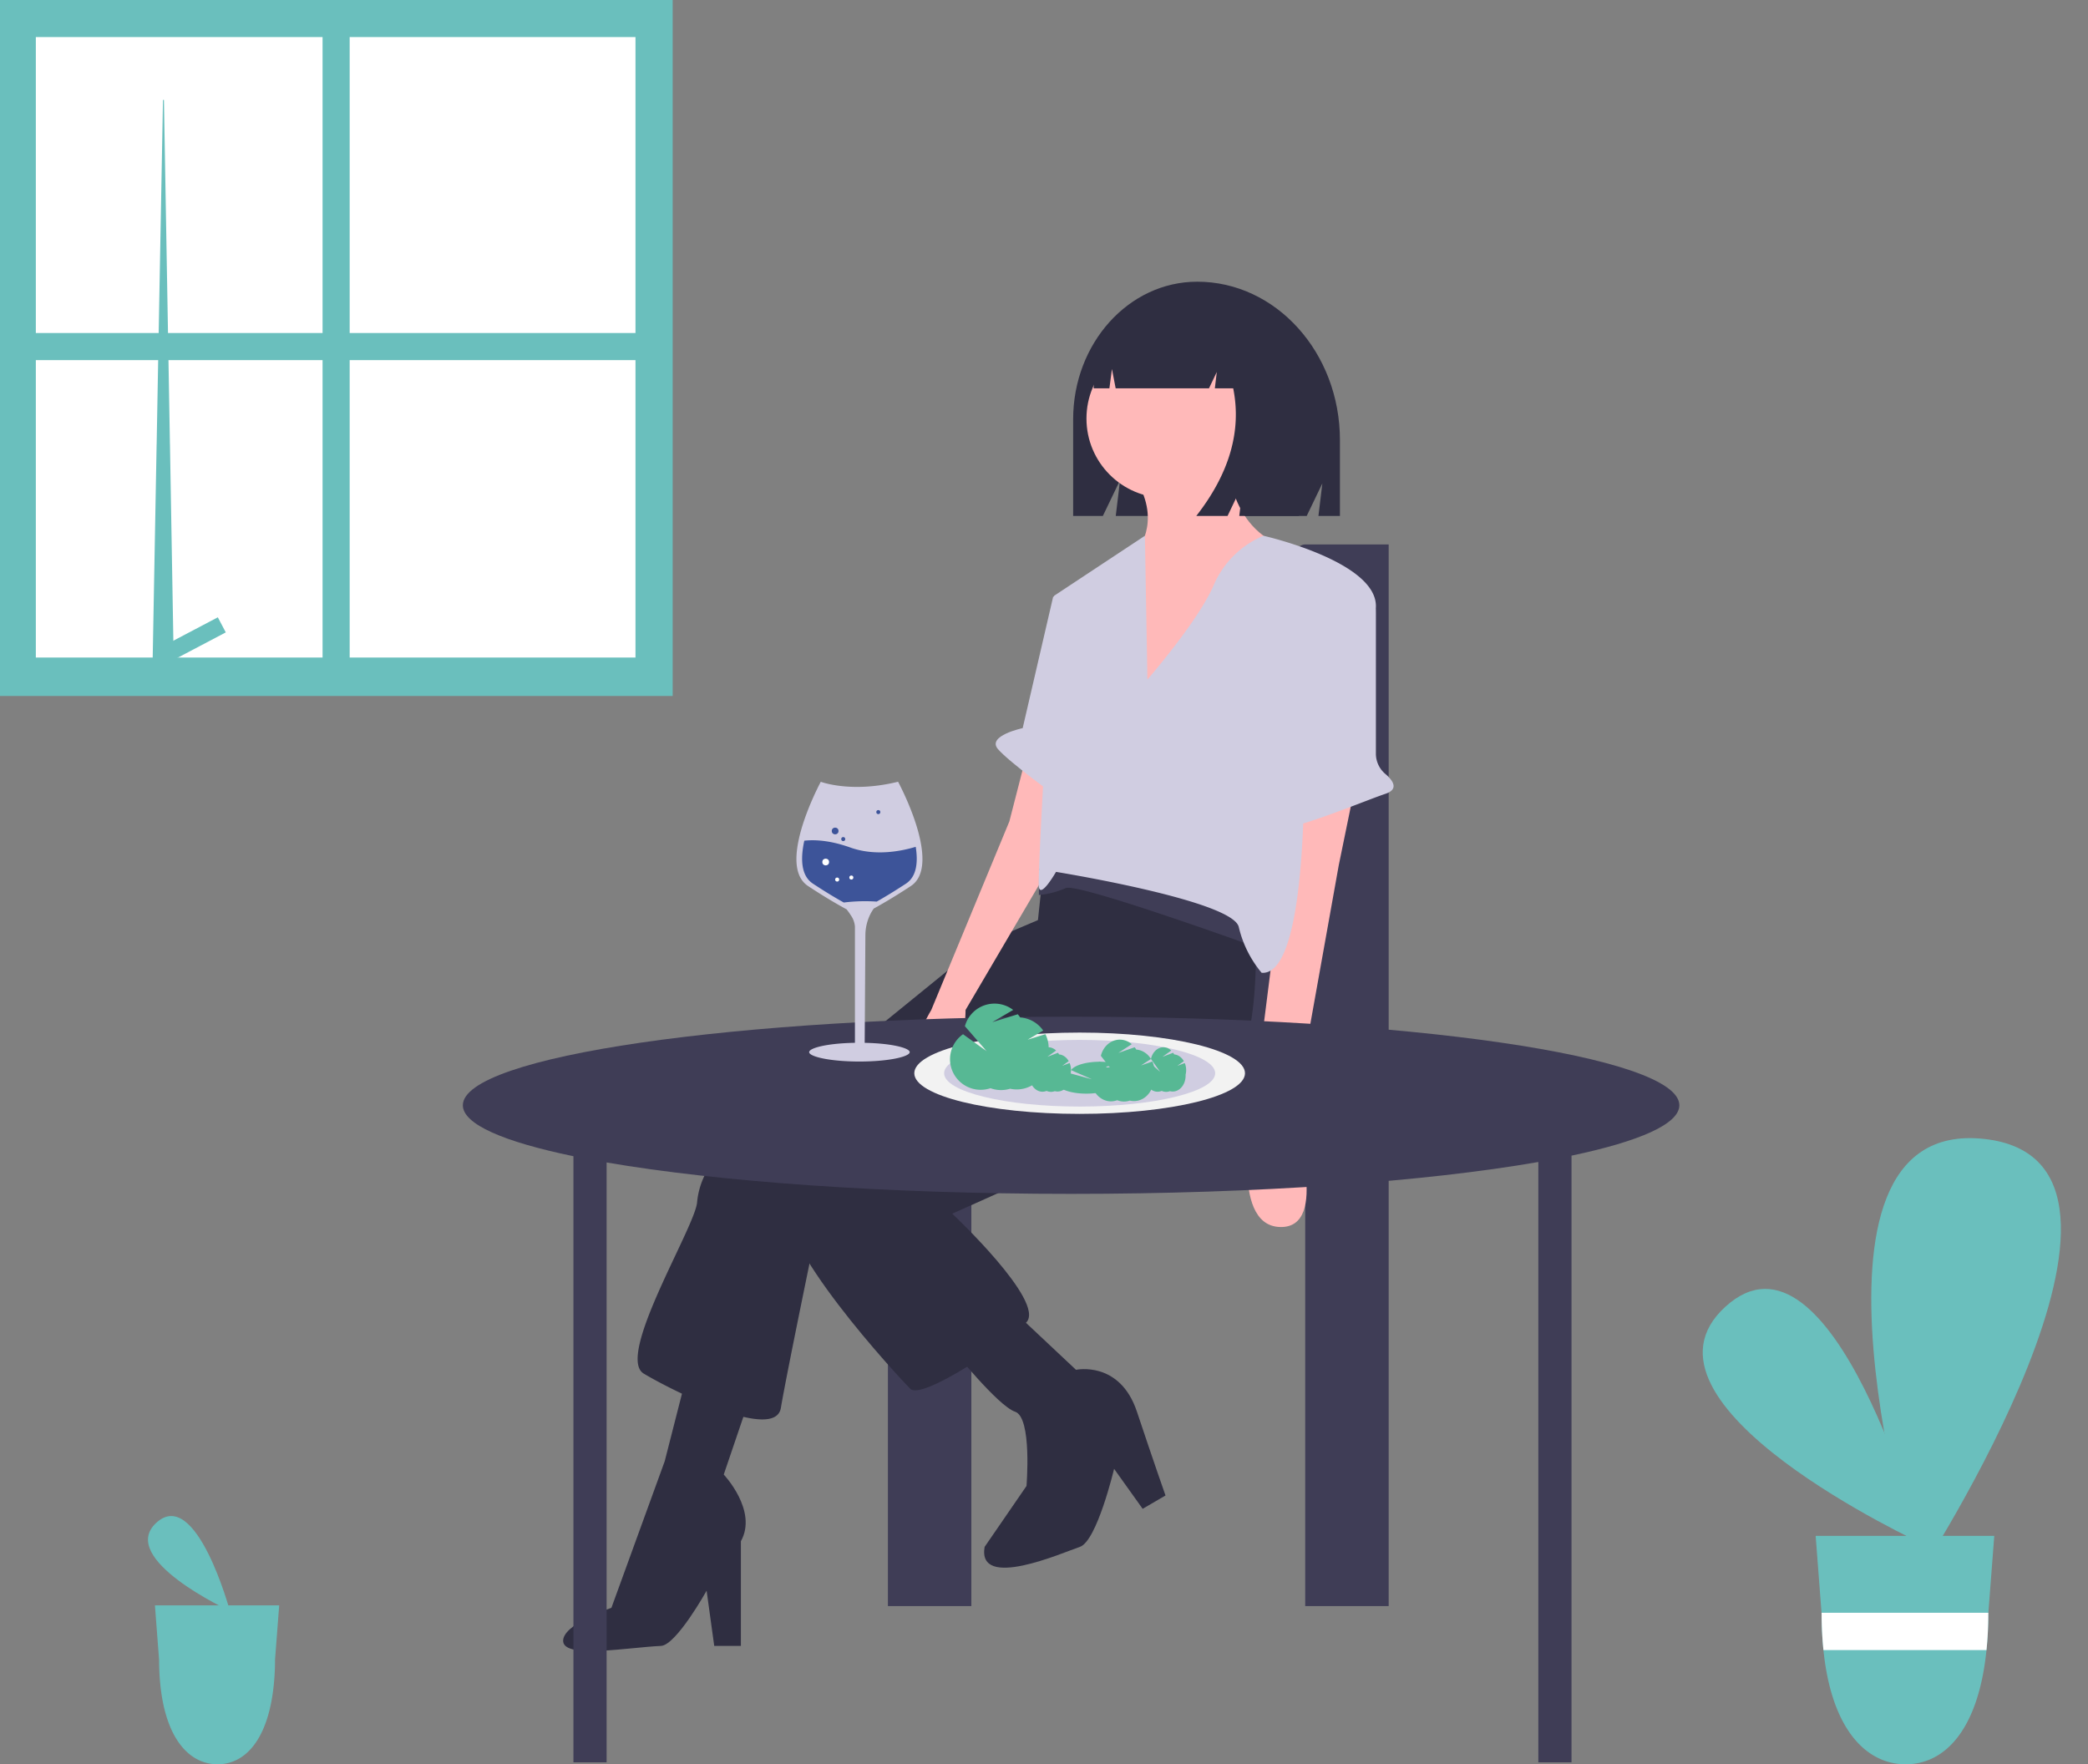 <?xml version="1.0" encoding="UTF-8" standalone="no"?>
<svg
   xmlns:dc="http://purl.org/dc/elements/1.1/"
   xmlns:cc="http://creativecommons.org/ns#"
   xmlns:rdf="http://www.w3.org/1999/02/22-rdf-syntax-ns#"
   xmlns:svg="http://www.w3.org/2000/svg"
   xmlns="http://www.w3.org/2000/svg"
   xmlns:sodipodi="http://sodipodi.sourceforge.net/DTD/sodipodi-0.dtd"
   xmlns:inkscape="http://www.inkscape.org/namespaces/inkscape"
   id="af9e46fd-88b7-4118-ae45-415b3f4cf6e6"
   data-name="Layer 1"
   width="770.301"
   height="650.85"
   viewBox="0 0 770.301 650.85"
   version="1.1"
   sodipodi:docname="food.svg"
   inkscape:version="1.0.1 (3bc2e813f5, 2020-09-07)">
  <rect x="0" y="0" width="770.301" height="650.85" fill="#808080" stroke="none"/>
  <defs
     id="defs889" />
  <sodipodi:namedview
     pagecolor="#ffffff"
     bordercolor="#666666"
     borderopacity="1"
     objecttolerance="10"
     gridtolerance="10"
     guidetolerance="10"
     inkscape:pageopacity="0"
     inkscape:pageshadow="2"
     inkscape:window-width="1873"
     inkscape:window-height="1027"
     id="namedview887"
     showgrid="false"
     inkscape:zoom="1"
     inkscape:cx="555.3361"
     inkscape:cy="360.02243"
     inkscape:window-x="47"
     inkscape:window-y="30"
     inkscape:window-maximized="1"
     inkscape:current-layer="af9e46fd-88b7-4118-ae45-415b3f4cf6e6"
     inkscape:document-rotation="0" />
  <path
     d="m 709.421,569.573 c 0,0 -112.306,-51.7 -72.853,-87.552 39.453,-35.852 72.853,87.552 72.853,87.552 z"
     fill="#e6e6e6"
     id="path782"
     style="fill:#6abfbd;fill-opacity:1" />
  <path
     d="m 707.466,581.637 c 0,0 -51.62,-169.607 24.392,-161.495 76.012,8.111 -24.392,161.495 -24.392,161.495 z"
     fill="#e6e6e6"
     id="path784"
     style="fill:#6abfbd;fill-opacity:1" />
  <path
     d="m 669.83,566.595 2.167,28.372 0.034,0.49 a 130.353,130.353 0 0 0 0.671,13.266 c 2.94,28.939 15.579,42.128 30.349,42.128 14.77,0 26.858,-13.189 29.799,-42.128 a 130.356,130.356 0 0 0 0.671,-13.266 l 0.017,-0.396 0.009,-0.095 2.175,-28.372 z"
     fill="#e6e6e6"
     id="path786"
     style="fill:#6abfbd;fill-opacity:1" />
  <path
     d="m 733.545,594.967 -0.009,0.095 -0.017,0.396 a 130.356,130.356 0 0 1 -0.671,13.266 h -60.148 a 130.353,130.353 0 0 1 -0.671,-13.266 l -0.034,-0.49 z"
     fill="#ffffff"
     id="path788" />
  <path
     d="M299.659,718.839s-41.76-19.224-27.09-32.556S299.659,718.839,299.659,718.839Z"
     transform="translate(-214.849 -124.575)"
     fill="#e6e6e6"
     id="path790"
     style="fill:#6abfbd;fill-opacity:1" />
  <path
     d="M272.004,716.803l1.507,19.74.024.341a90.697,90.697,0,0,0,.467,9.23c2.046,20.135,10.839,29.311,21.116,29.311s18.687-9.176,20.733-29.311a90.697,90.697,0,0,0,.467-9.23l.012-.275.006-.066,1.513-19.74Z"
     transform="translate(-214.849 -124.575)"
     fill="#e6e6e6"
     id="path792"
     style="fill:#6abfbd;fill-opacity:1" />
  <rect
     width="247.66"
     height="256.25"
     fill="#e6e6e6"
     id="rect874"
     style="fill:#6abfbd;stroke:#6abfbd;fill-opacity:1;stroke-opacity:1" />
  <rect
     x="13.22"
     y="13.68"
     width="221.22"
     height="228.89"
     fill="#fff"
     id="rect876" />
  <polygon
     points="56.26 246.57 64.139 246.57 64.089 243.398 63.954 236.362 62.705 164.015 62.688 163.677 62.047 126.711 60.478 36.85 60.124 36.85 58.453 127.369 57.795 163.694 57.778 164.032 56.26 246.57"
     fill="#e6e6e6"
     id="polygon878"
     style="fill:#6abfbd;fill-opacity:1" />
  <rect
     x="283.016"
     y="348.737"
     width="6.291"
     height="23.764"
     transform="translate(257.098 -185.166) rotate(62.234)"
     fill="#e6e6e6"
     id="rect880"
     style="fill:#6abfbd;fill-opacity:1" />
  <rect
     x="119"
     y="6.85"
     width="10"
     height="242"
     fill="#e6e6e6"
     id="rect882"
     style="fill:#6abfbd;fill-opacity:1" />
  <rect
     y="122.85"
     width="247.66"
     height="10"
     fill="#e6e6e6"
     id="rect884"
     style="fill:#6abfbd;fill-opacity:1" />
  <path
     d="m 327.564,396.675 v 195.827 h 30.79 V 413.917 h 123.162 v 178.584 h 30.79 V 200.848 h -30.79 c -10.203,0 -25.864,53.139 -25.864,106.535 0,40.247 4.7,74.74 11.384,89.292 z m 153.952,0 h -0.299 c 0.101,-0.219 0.2,-0.45 0.299,-0.678 z"
     fill="#3f3d56"
     id="path593" />
  <path
     d="m 441.665,103.921 h -10e-5 c -25.274,0 -45.762,22.738 -45.762,50.786 v 35.636 h 10.96 l 6.345,-13.203 -1.586,13.203 h 70.446 l 5.768,-12.003 -1.442,12.003 h 7.932 v -27.981 c 10e-6,-32.276 -23.577,-58.442 -52.661,-58.442 z"
     fill="#2f2e41"
     id="path595" />
  <path
     d="m 389.23,336.747 -28.098,11.942 -97.64,79.376 a 28.738,28.738 0 0 0 -6.322,15.454 c -0.702,9.132 -30.205,56.898 -19.668,63.22 10.537,6.322 48.469,25.288 50.576,12.644 2.107,-12.644 13.346,-66.732 13.346,-66.732 l 94.127,-84.293 z"
     fill="#2f2e41"
     id="path597" />
  <path
     d="m 278.946,508.845 -11.942,35.122 c 0,0 12.644,13.346 6.322,24.586 v 38.634 h -9.834 l -2.81,-20.371 c 0,0 -11.201,20.114 -16.859,20.371 -11.86,0.54 -35.346,4.758 -36.049,-1.564 -0.702,-6.322 17.785,-12.485 17.785,-12.485 l 19.668,-54.088 8.429,-33.015 z"
     fill="#2f2e41"
     id="path599" />
  <path
     d="m 462.284,327.615 c 0,0 6.322,61.815 -11.942,73.054 -18.264,11.239 -99.045,47.064 -99.045,47.064 0,0 34.42,32.312 27.395,40.039 -7.024,7.727 -38.634,28.8 -42.849,24.586 -4.215,-4.215 -51.278,-54.791 -45.659,-70.947 5.62,-16.156 83.591,-68.84 83.591,-68.84 l 9.132,-33.015 2.81,-26.693 29.503,-18.966 z"
     fill="#2f2e41"
     id="path601" />
  <circle
     cx="430.101"
     cy="154.41"
     r="29.284"
     fill="#ffb9b9"
     id="circle603" />
  <path
     d="m 452.801,166.404 c 0,0 -1.405,26.693 20.371,35.122 21.776,8.429 -54.088,63.22 -54.088,63.22 v -61.113 c 0,0 9.834,-10.537 0,-26.693 z"
     fill="#ffb9b9"
     id="path605" />
  <path
     d="m 499.513,291.79 -5.62,27.395 -16.859,94.127 c 0,0 14.049,40.039 -4.917,39.337 -18.966,-0.702 -9.834,-43.552 -9.834,-43.552 l 9.834,-77.971 v -30.205 z"
     fill="#ffb9b9"
     id="path607" />
  <path
     d="m 378.693,278.444 -6.322,24.586 -28.8,69.542 c 0,0 -19.668,33.015 -3.512,32.312 16.156,-0.702 16.156,-32.312 16.156,-32.312 l 33.015,-56.196 v -31.61 z"
     fill="#ffb9b9"
     id="path609" />
  <path
     d="m 373.776,483.557 23.181,21.776 c 0,0 16.156,-3.512 22.478,15.454 6.322,18.966 10.537,30.908 10.537,30.908 l -8.429,4.917 -10.537,-14.751 c 0,0 -6.322,26.693 -12.644,28.8 -6.322,2.107 -37.932,16.156 -35.122,0 l 15.454,-22.478 c 0,0 2.107,-25.288 -4.215,-27.395 -6.322,-2.107 -23.181,-23.181 -23.181,-23.181 z"
     fill="#2f2e41"
     id="path611" />
  <path
     d="m 463.397,349.391 c 0,0 -66.03,-23.883 -70.244,-21.776 a 31.677,31.677 0 0 1 -9.894,2.568 l 0.06,-9.592 c 0,0 21.776,-7.727 33.717,-2.81 11.942,4.917 48.469,26.693 48.469,26.693 z"
     fill="#3f3d56"
     id="path613" />
  <path
     d="m 423.298,250.697 c 0,0 18.966,-21.776 24.586,-35.122 A 34.485,34.485 0 0 1 466.115,197.648 c 0,0 42.179,9.498 41.477,26.356 -0.702,16.859 -26.693,42.849 -26.693,42.849 0,0 3.512,93.425 -15.454,92.02 a 40.681,40.681 0 0 1 -8.429,-16.859 c -2.107,-9.834 -67.435,-20.371 -67.435,-20.371 0,0 -5.62,9.834 -6.322,5.62 -0.702,-4.215 5.62,-107.474 5.62,-107.474 L 422.376,197.648 Z"
     fill="#d0cde1"
     id="path615" />
  <path
     d="m 502.181,217.218 0.47,0.264 a 9.691,9.691 0 0 1 4.948,8.453 l -0.007,52.13 a 9.768,9.768 0 0 0 3.475,7.434 c 2.706,2.302 5.215,5.618 0.037,7.344 -8.429,2.81 -41.444,16.859 -42.147,11.942 -0.702,-4.917 -2.107,-10.537 0,-10.537 1.65,0 11.479,-50.371 19.378,-71.908 a 9.693,9.693 0 0 1 13.846,-5.123 z"
     fill="#d0cde1"
     id="path617" />
  <path
     d="m 398.361,217.331 -9.834,2.81 -11.239,48.469 c 0,0 -13.346,2.81 -9.132,7.727 4.215,4.917 21.776,17.561 21.776,17.561 z"
     fill="#d0cde1"
     id="path619" />
  <path
     d="M 454.675,117.911 A 24,24 0 0 0 435.738,108.247 h -0.898 c -17.323,0 -31.366,15.675 -31.366,35.011 v 8e-5 h 5.804 l 0.937,-7.135 1.374,7.135 h 34.426 l 2.884,-6.036 -0.721,6.036 h 6.772 q 4.74,23.542 -13.622,47.084 h 11.537 l 5.768,-12.073 -1.442,12.073 h 21.992 l 4.326,-27.768 c 0,-20.795 -12.083,-38.43 -28.835,-44.664 z"
     fill="#2f2e41"
     id="path621" />
  <path
     d="m 619.541,407.743 c 0,-18.05 -100.465,-32.682 -224.395,-32.682 -123.93,0 -224.395,14.632 -224.395,32.682 0,6.996 15.099,13.477 40.799,18.793 v 223.6 h 12.24 V 428.842 c 41.162,7.084 102.647,11.584 171.356,11.584 69.278,0 131.214,-4.573 172.376,-11.759 v 221.47 h 12.24 V 426.322 c 25.076,-5.276 39.779,-11.677 39.779,-18.579 z"
     fill="#3f3d56"
     id="path663"
     style="stroke-width:0.865" />
  <ellipse
     cx="398.301"
     cy="395.921"
     rx="61"
     ry="15"
     fill="#f2f2f2"
     id="ellipse665" />
  <ellipse
     cx="398.301"
     cy="395.921"
     rx="50"
     ry="12.295"
     fill="#d0cde1"
     id="ellipse667" />
  <path
     d="m 333.274,292.337 c -0.949,-2.025 -1.697,-3.457 -1.96,-3.95 -16.09,3.971 -26.825,0.615 -28.518,0.022 -0.828,1.563 -5.996,11.557 -8.085,21.138 -1.887,8.642 -0.792,14.436 3.256,17.22 l 0.12,0.085 0.026,0.018 c 4.468,2.944 8.73,5.551 12.666,7.749 q 0.796,0.443 1.5,0.823 l 0.05,0.027 0.035,0.045 a 23.965,23.965 0 0 1 1.507,2.126 8.361,8.361 0 0 1 1.529,4.133 v 42.924 l -0.271,0.006 c -10.263,0.209 -16.616,1.949 -16.616,3.441 0,1.637 7.618,3.461 18.548,3.461 10.931,0 18.548,-1.824 18.548,-3.461 0,-1.47 -6.245,-3.2 -16.334,-3.433 l -0.272,-0.006 0.254,-39.705 a 17.51,17.51 0 0 1 1.826,-7.747 c 0.204,-0.405 0.423,-0.798 0.651,-1.169 0.183,-0.298 0.377,-0.59 0.577,-0.865 l 0.037,-0.051 0.055,-0.03 q 0.758,-0.414 1.61,-0.897 l 0.067,-0.036 c 3.726,-2.104 7.74,-4.571 11.932,-7.335 3.743,-2.468 5.047,-7.455 3.874,-14.824 -1.117,-7.026 -4.212,-14.596 -6.61,-19.709 z"
     fill="#d0cde1"
     id="path759" />
  <path
     d="m 334.235,325.97 c -4.396,2.897 -8.025,5.07 -10.8,6.636 h -0.002 a 63.202,63.202 0 0 0 -12.142,0.341 c -2.845,-1.588 -6.683,-3.865 -11.405,-6.977 -0.045,-0.03 -0.09,-0.06 -0.134,-0.092 v -0.002 c -4.331,-2.979 -4.438,-9.289 -3.029,-15.741 3.584,-0.398 9.299,-0.224 16.978,2.519 9.093,3.248 18.611,1.411 24.126,-0.259 0.906,5.692 0.353,10.974 -3.592,13.575 z"
     fill="#3d5499"
     id="path761" />
  <circle
     cx="308.1"
     cy="306.555"
     r="1.245"
     fill="#3d5499"
     id="circle763" />
  <circle
     cx="304.615"
     cy="318.005"
     r="1.245"
     fill="#ffffff"
     id="circle765" />
  <circle
     cx="311.087"
     cy="309.542"
     r="0.747"
     fill="#3d5499"
     id="circle767" />
  <circle
     cx="314.074"
     cy="323.73"
     r="0.747"
     fill="#ffffff"
     id="circle769" />
  <circle
     cx="308.847"
     cy="324.476"
     r="0.747"
     fill="#ffffff"
     id="circle771" />
  <circle
     cx="324.03"
     cy="299.586"
     r="0.747"
     fill="#3d5499"
     id="circle773" />
  <path
     d="m 386.87,386.591 a 11.264,11.233 0 0 0 -1.211,-5.073 l -6.547,2.031 5.746,-3.37 a 11.304,11.273 0 0 0 -8.499,-4.832 11.357,11.325 0 0 0 -0.887,-1.18 l -9.409,2.918 7.713,-4.513 a 11.304,11.273 0 0 0 -17.802,6.012 l 8.054,9.244 -8.746,-6.298 a 11.313,11.282 0 0 0 10.125,19.915 11.353,11.321 0 0 0 7.238,0.192 11.323,11.291 0 0 0 13.753,-11.015 c 0,-0.252 -0.009,-0.5 -0.026,-0.752 a 11.291,11.259 0 0 0 0.497,-3.278 z"
     fill="#57b894"
     id="path98"
     style="stroke-width:0.188" />
  <path
     d="m 395.115,394.772 a 4.733,5.793 0 0 0 -0.509,-2.616 l -2.751,1.047 2.414,-1.738 a 4.75,5.814 0 0 0 -3.571,-2.492 4.772,5.841 0 0 0 -0.373,-0.608 l -3.953,1.505 3.241,-2.327 a 4.75,5.814 0 0 0 -7.48,3.101 l 3.384,4.767 -3.675,-3.248 a 4.754,5.818 0 0 0 4.254,10.271 4.77,5.839 0 0 0 3.041,0.099 4.758,5.823 0 0 0 5.779,-5.681 c 0,-0.13 -0.004,-0.258 -0.011,-0.388 a 4.744,5.807 0 0 0 0.209,-1.691 z"
     fill="#57b894"
     id="path98-3"
     style="stroke-width:0.088" />
  <path
     d="M 437.593,394.775 A 4.733,5.793 0 0 0 437.084,392.159 l -2.751,1.047 2.414,-1.738 a 4.75,5.814 0 0 0 -3.571,-2.492 4.772,5.841 0 0 0 -0.373,-0.608 l -3.953,1.505 3.241,-2.327 a 4.75,5.814 0 0 0 -7.48,3.101 l 3.384,4.767 -3.675,-3.248 a 4.754,5.818 0 0 0 4.254,10.271 4.77,5.839 0 0 0 3.041,0.099 4.758,5.823 0 0 0 5.779,-5.681 c 0,-0.13 -0.004,-0.258 -0.011,-0.388 a 4.744,5.807 0 0 0 0.209,-1.691 z"
     fill="#57b894"
     id="path98-3-6"
     style="stroke-width:0.088" />
  <path
     d="m 425.166,397.735 a 10.956,4.157 0 0 0 -1.178,-1.877 l -6.368,0.752 5.589,-1.247 a 10.995,4.172 0 0 0 -8.266,-1.788 11.046,4.192 0 0 0 -0.863,-0.437 l -9.151,1.08 7.502,-1.67 a 10.995,4.172 0 0 0 -17.315,2.225 l 7.834,3.421 -8.506,-2.331 a 11.004,4.176 0 0 0 9.848,7.371 11.042,4.19 0 0 0 7.04,0.071 11.013,4.179 0 0 0 13.377,-4.077 c 0,-0.093 -0.009,-0.185 -0.026,-0.278 a 10.982,4.167 0 0 0 0.484,-1.213 z"
     fill="#57b894"
     id="path98-3-6-7"
     style="stroke-width:0.113" />
  <path
     d="m 425.898,395.236 a 7.206,8.041 0 0 0 -0.775,-3.631 l -4.188,1.454 3.676,-2.413 a 7.232,8.069 0 0 0 -5.437,-3.459 7.265,8.107 0 0 0 -0.568,-0.845 l -6.019,2.089 4.934,-3.23 a 7.232,8.069 0 0 0 -11.389,4.304 l 5.153,6.617 -5.595,-4.508 a 7.238,8.076 0 0 0 6.477,14.256 7.263,8.104 0 0 0 4.631,0.137 7.244,8.083 0 0 0 8.798,-7.885 c 0,-0.18 -0.006,-0.358 -0.017,-0.538 a 7.223,8.06 0 0 0 0.318,-2.347 z"
     fill="#57b894"
     id="path98-3-6-5"
     style="stroke-width:0.127" />
</svg>
